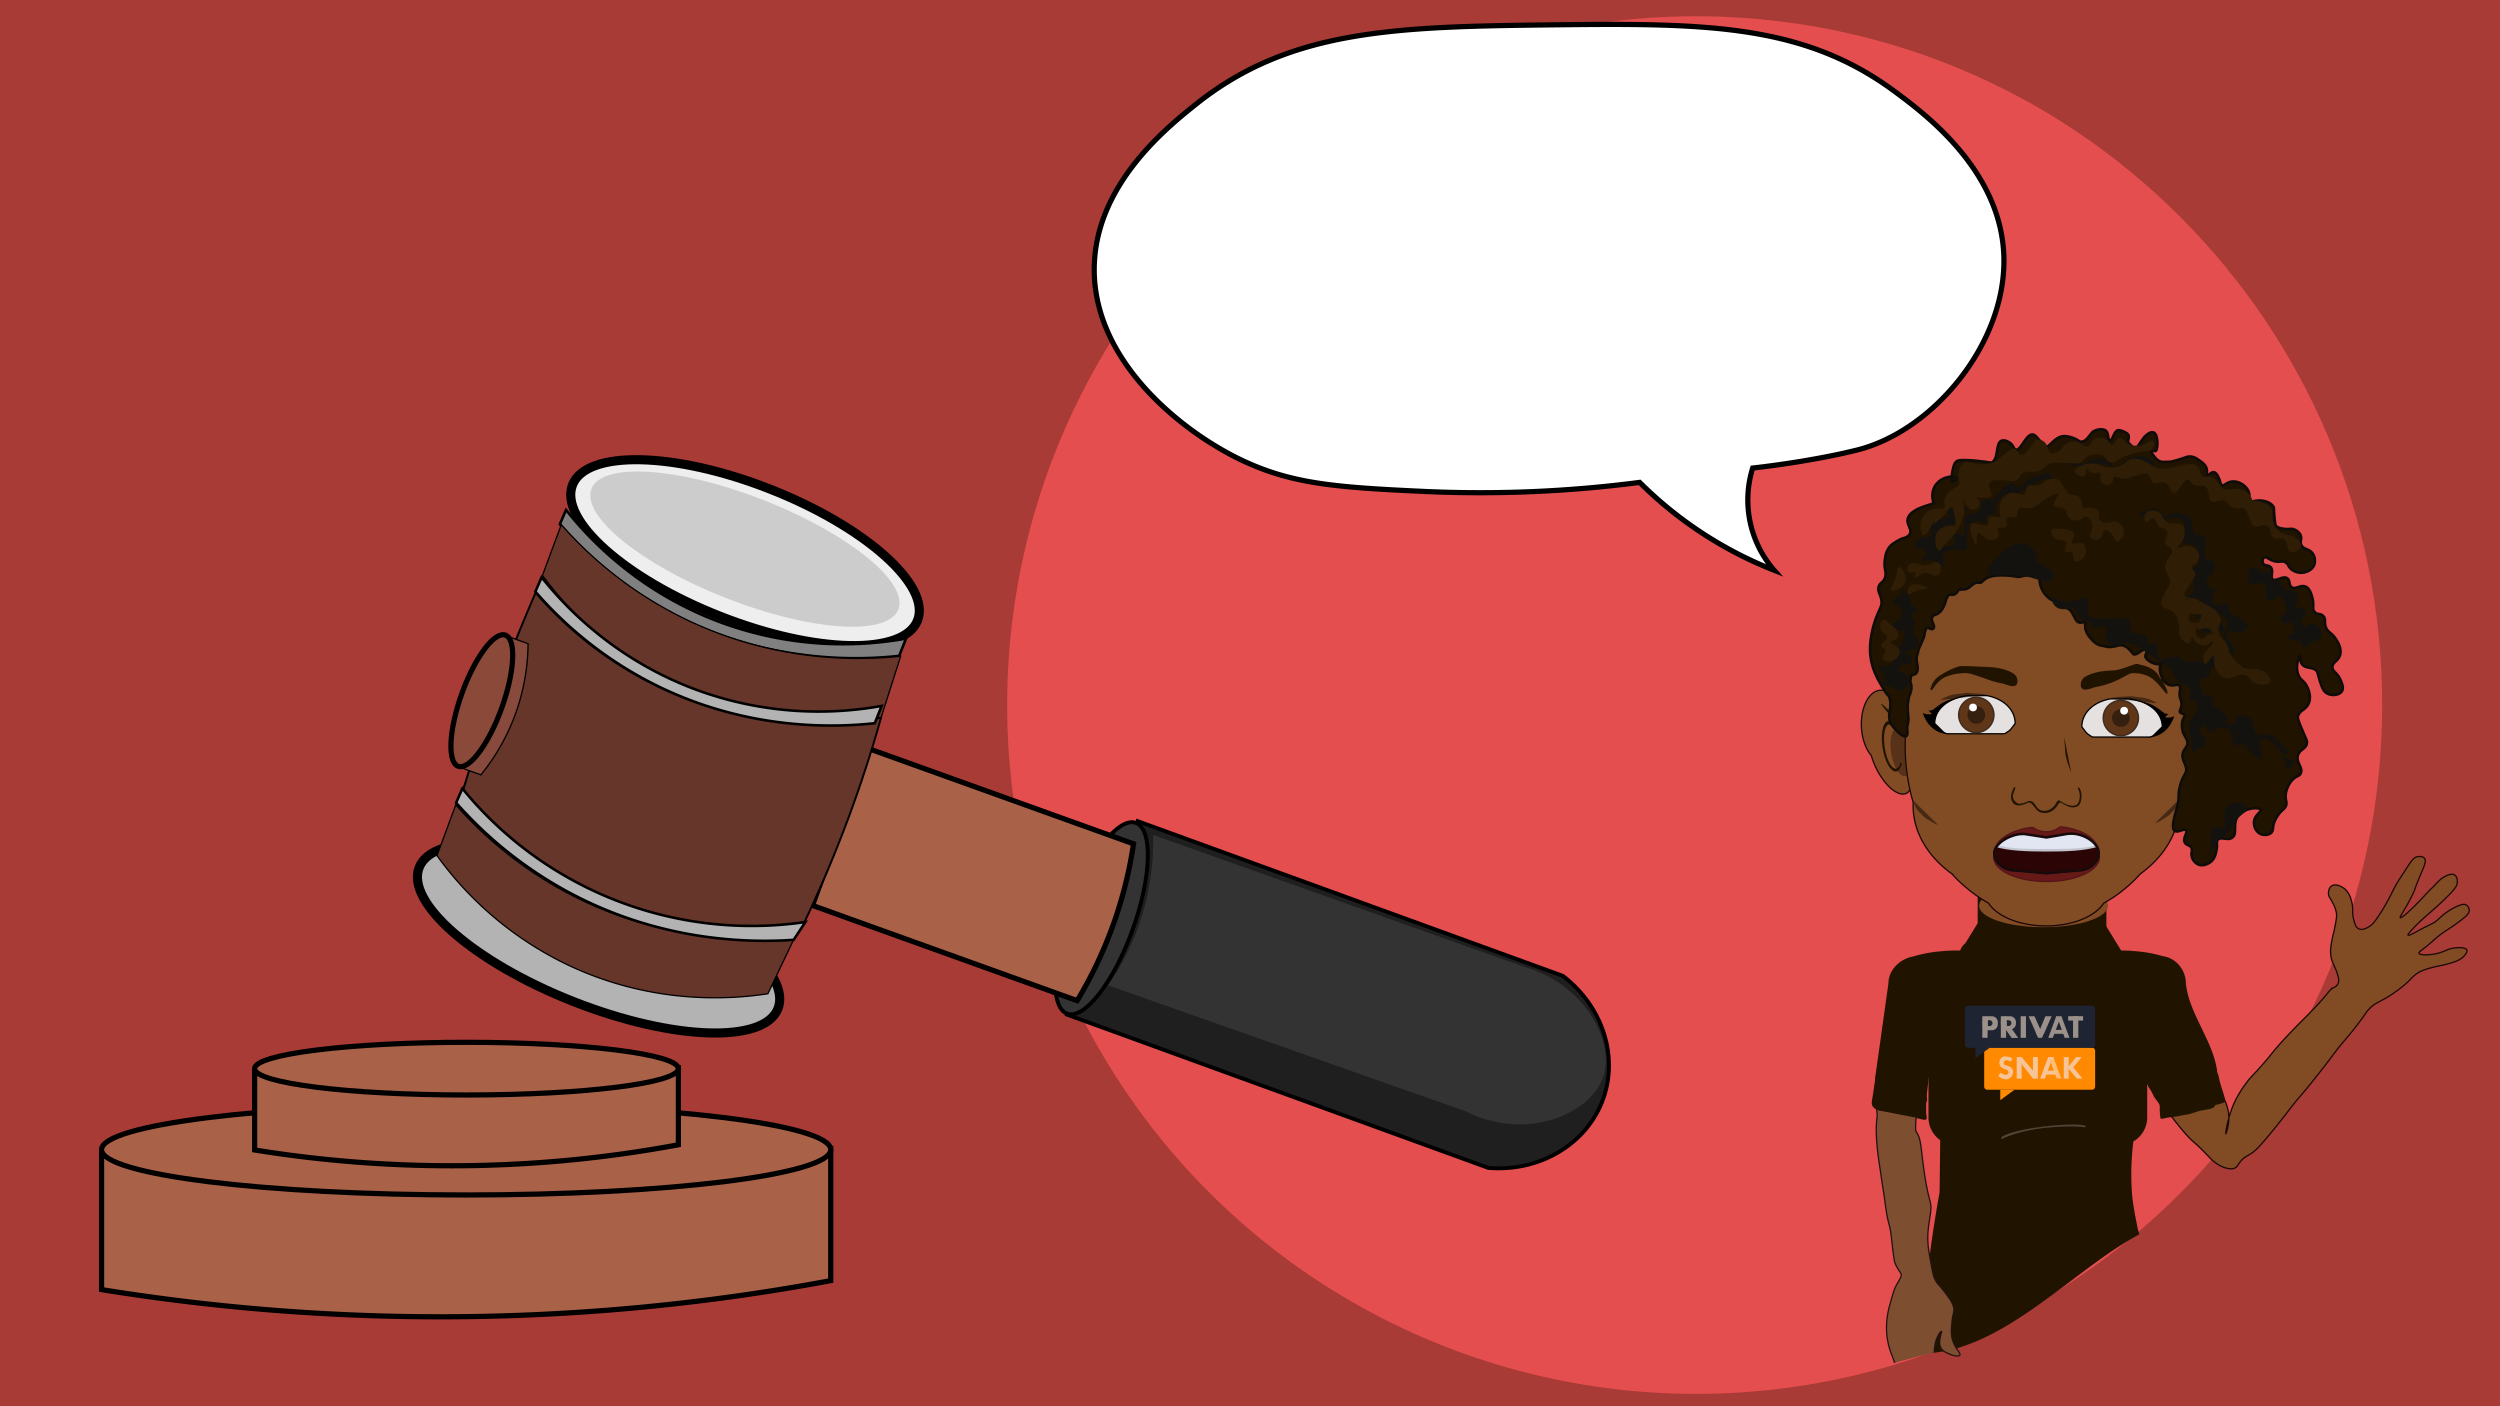 <svg xmlns="http://www.w3.org/2000/svg" viewBox="0 0 1920 1080"><defs><style>.cls-1{fill:#a93b36;}.cls-2{fill:#e54e4e;}.cls-3,.cls-5{fill:#814b24;}.cls-3{stroke:#1b0707;}.cls-18,.cls-21,.cls-25,.cls-27,.cls-28,.cls-29,.cls-3,.cls-30,.cls-31,.cls-32,.cls-33,.cls-35,.cls-36,.cls-37,.cls-38,.cls-40,.cls-41,.cls-7{stroke-miterlimit:10;}.cls-18,.cls-4{fill:#201401;}.cls-6{fill:#583119;}.cls-7{fill:#e5e1e0;}.cls-28,.cls-29,.cls-30,.cls-31,.cls-32,.cls-33,.cls-35,.cls-36,.cls-37,.cls-38,.cls-40,.cls-41,.cls-7{stroke:#000;}.cls-8{fill:#412c1e;}.cls-9{fill:#603619;}.cls-10{fill:#0a0806;opacity:0.49;isolation:isolate;}.cls-11,.cls-41{fill:#fff;}.cls-12{fill:#ff8900;}.cls-13{fill:#f7c497;}.cls-14{fill:#ffbd76;}.cls-15{fill:#1f2433;}.cls-16,.cls-25{fill:none;}.cls-17{fill:#9b918a;}.cls-18{stroke:#0f0c0a;}.cls-18,.cls-25,.cls-35,.cls-37{stroke-width:2px;}.cls-19{fill:#14120f;}.cls-20{fill:#2f1d05;}.cls-21{fill:#671918;stroke:#551418;}.cls-22{fill:#2b0505;}.cls-23{fill:#c2c5ce;}.cls-24{fill:#e2e6f2;}.cls-25{stroke:#180a0b;}.cls-26{fill:#534336;}.cls-27{fill:#7d4e2f;stroke:#231112;}.cls-28{fill:#1f1f1f;}.cls-28,.cls-29{stroke-width:3px;}.cls-29,.cls-39{fill:#333;}.cls-30{fill:#a96147;}.cls-30,.cls-40,.cls-41{stroke-width:4px;}.cls-31,.cls-37{fill:#b3b3b3;}.cls-31,.cls-33{stroke-width:7px;}.cls-32,.cls-36{fill:#67362b;}.cls-33{fill:#eee;}.cls-34{fill:#ccc;}.cls-35{fill:gray;}.cls-36{stroke-width:1.5px;}.cls-38{fill:#884a3c;}.cls-40{fill:#8b493a;}</style></defs><title>slut_dårlig</title><g id="Layer_2" data-name="Layer 2"><rect class="cls-1" x="2" y="-1" width="1920" height="1080"/></g><g id="Layer_4" data-name="Layer 4"><circle class="cls-2" cx="1302.5" cy="541.5" r="529"/></g><g id="Layer_8" data-name="Layer 8"><path class="cls-1" d="M0-2V1080H1920V-2ZM1300.5,1071.48c-292.16,0-529-237.28-529-530s236.84-530,529-530,529,237.29,529,530S1592.66,1071.48,1300.5,1071.48Z"/></g><g id="person"><path class="cls-3" d="M1628,734c1.58-1.18,4.82.32,11.31,3.3,3.75,1.73,7.05,3.24,10.51,6.25,2.29,2,4,4,9.44,13.1,3.18,5.27,4.77,8.15,8.33,14.36,7.16,12.51,7.49,12.67,10.12,17.66,3.61,6.86,3.1,6.74,7.58,15.74,5.18,10.4,7.77,15.59,11.44,21.23,2.49,3.83,8.08,12,11.18,18a35.07,35.07,0,0,1,3.24,9.08s.29,1.4.45,2.73c.89,7.38-2,15.33-2.19,15.26s1.19-11.57,6.13-22.85a81.1,81.1,0,0,1,9.69-16.25c4-5.38,4.75-5.21,13.13-14.85,6.64-7.64,6.23-7.83,12.32-14.69,5-5.61,9.35-10.1,12.28-13.1,5.43-5.59,5.9-5.8,11-11.11s7.46-7.81,9.62-10.3c5.55-6.42,5.83-7.65,8.52-9a6.94,6.94,0,0,0,3.46-3,7.52,7.52,0,0,0,.23-5.1c-1.83-7.45-4.38-10-5.47-15.11-1-4.88-.16-9.31.93-14.84.56-2.8,1-3.7,2-8.95,1.4-6.92,1.35-8.6,1.16-10a24.87,24.87,0,0,0-2.81-8c-2-4-3.28-4.82-3.36-7.34,0-.23-.08-3.94,2.29-5.7,2.83-2.09,7.28,0,9.48,1.58,4.94,3.58,6.08,10.16,6.51,12.64.82,4.75-.27,6.13,1.12,11.46.85,3.26,1.59,6,3.81,7.08,2.91,1.47,6.5-.69,8-1.63,2.29-1.37,3.86-3.1,7.07-7.87,3.77-5.61,6.35-10.3,7.54-12.5,3.65-6.73,3.41-7,6.29-12.08.88-1.54,3-4.83,7.25-11.4,4.54-7,6-9.11,8.72-9.77,1.77-.43,4.53-.38,5.75,1.28,1.47,2-.09,5.34-2.71,11.53-5.84,13.77-3.72,10.47-6.77,16.71-5.73,11.67-9.9,16.55-9.19,17.19,1.12,1,12.38-9.92,19.16-17.46,2.52-2.79,5.29-5.31,7.87-8,2.77-2.91,4.42-4.74,7.38-6.2,1.89-.92,5.28-2.59,7.5-1s1.93,5.29,1.89,5.72c-.19,2.52-1.45,4.58-7.4,10.55-3.4,3.41-6.17,5.94-7.67,7.3-3.29,3-4.11,3.62-10.49,9.26a130.51,130.51,0,0,0-9.32,9.2c-3,3.28-3.07,3.69-3,3.91.55,1,4.7-1.55,10.81-4.79,2.69-1.43,5.91-2.81,9.22-4.71,2.65-1.53,3.93-3.42,7.91-6.58a48.19,48.19,0,0,1,8.23-5.15c5.87-2.92,7.53-2.3,8.16-2a5.11,5.11,0,0,1,2.74,4c.19,2.65-2.31,4.79-5.36,7.18-9.23,7.26-12.61,8.35-19.33,13.83-3.45,2.82-3.53,3.33-7.92,6.83s-6.26,4.52-6,5.39c.46,1.71,8,1.81,14.86,0,5.85-1.58,7.37-3.55,13.28-4.07,1.35-.12,7.79-.69,8.68,1.74.12.33.37,1.35-1.35,3.58-2.86,3.72-7,5.34-13.71,7.12-7.14,1.89-7.7,1.45-14.25,3.39-4.12,1.23-7.25,2.4-10.45,4.9a39.52,39.52,0,0,0-4.11,4,83.29,83.29,0,0,1-10.29,8.53c-12,8.86-15.46,7.52-21.84,14.68-1.7,1.9-.87,1.35-5.46,7.55-5.87,8-10.51,13.3-13.17,16.43-8.22,9.68-7.4,9.81-21.47,27.51-14.21,17.87-12.37,14.38-20.43,25,0,0-10.2,13.46-19.43,24.13-5,5.72-7.22,7.84-10.23,9.73-2.63,1.65-4.24,2.13-6.53,4.46-3,3-3.1,5.09-5.51,6.34-.57.29-2.88,1.38-7.91-.33-6.24-2.11-10.14-6.29-13.1-9.39-11.66-12.2-9.52-8.31-17.16-16.94-5.2-5.88-8.56-10.37-15.06-19.12-8.81-11.83-13.27-17.7-14.67-20.58-2.17-4.46-4.34-13.49-8.67-31.56-2.13-8.88-3.25-14.21-3.66-16.17-2.13-10.29-2.09-11.84-3.73-20.18C1628.62,742.9,1625.32,736.07,1628,734Z"/><path class="cls-4" d="M1709,845.46a.55.55,0,0,1,0,.31c-.58,1.68-7.58,2.64-7.7,3.1-.83,2.25-3.87,2.9-8.65,3.66-6.81,1.12-7.6,2.61-14.89,3.74-4.28.69-3.55.92-9.51,1.62l-1.76.21c-3,.25-6.69,1.87-7.17.75-.36-.62-.74-6.79-.62-7.66.12-2.74.12-2.74-4.27-8.6-3.5-7.67-4.54-7.09-4.66-9.34,0-.12-.36-.75-.71-1.63v26.32a21.43,21.43,0,0,1-10.64,18.71,203.91,203.91,0,0,0-1,40.54c.48,6.34,2.23,15.85,4.35,26.32.83,4,.33.31,1.23,4.49-49,26-101.69,86-159,91,0-.43-3.64-57-3.61-57.45.06-1,.13-2.08.21-3.17,1.88-24.17,9-62.68,9-62.68l.48-40.05a21.36,21.36,0,0,1-9-17.58V827.63h-.95c.59,3.62-1.08,10.11-.84,26.57,0,2.25.12,4,.12,5.25,0,0-7.77-.76-16-2-1.8-.25-.24-.13-8-1.37-6.22-1-9.32-1.5-12.79-3.24-2.39-1.26-3.82-2-4.54-3.62-1.08-2.12,0-3.49,1-8.36.23-1.37,1-11.47,1.07-13.23v-.12l4.08-29,6.08-43.29c0-10.35,9-18.83,18.76-20.58a106.28,106.28,0,0,1,22.11-4.12c2.92-.29,5.81-.45,8.55-.5,2-.05,3.88-.05,5.67,0a12.17,12.17,0,0,1,4-5.62l9.44-15.34,5.26,3.62-3.35,5.37c11.12-4.25,27.13-7,45.06-7,20.67,0,38.84,3.63,49.83,9.11l-4.18-6.61,5.26-3.62L1629.06,730c3.34,0,6.93.12,10.63.49a102.71,102.71,0,0,1,21.52,3.87c9.79,1.38,17.56,10.35,17.56,21.08,2.51,23.7,21.62,44.69,24.13,68.39,1.2,1.74.92,4.13,3.36,11.78C1707,837.73,1708.77,843.22,1709,845.46Z"/><g id="kvinde"><rect class="cls-4" x="1518.86" y="678.51" width="98.83" height="48.16"/><ellipse class="cls-5" cx="1569.42" cy="695.6" rx="49.48" ry="16.49"/><path class="cls-3" d="M1444.29,530.08c8.49-.36,16,10.52,17.33,24.86a2.4,2.4,0,0,1,1-.48c2.51,0,4.55,7.89,4.55,17.69a56.08,56.08,0,0,1-1.2,12.07c4.18,11.95,3.47,22.59-2,25.1-6.45,2.87-17-6.34-23.66-20.56a77.07,77.07,0,0,1-3.23-8.6c-4.18-4.9-7-12.67-7.53-21.75C1428.87,543.11,1435.45,530.44,1444.29,530.08Z"/><ellipse class="cls-6" cx="1453.85" cy="571.91" rx="7.41" ry="18.52" transform="matrix(0.99, -0.17, 0.17, 0.99, -76.7, 258.58)"/><path class="cls-4" d="M1459.59,585.53c-.6,2.75-1.8,4.55-3.35,4.79-3.35.47-7.29-6.58-8.72-16s0-17.45,3.34-17.93c1.8-.23,3.83,1.8,5.62,5.26a.91.91,0,0,1,.48-.24,2.13,2.13,0,0,1,.83.24c-2.15-5.14-5-8.24-7.64-7.89-4.07.6-6,9.8-4.31,20.56s6.46,18.88,10.52,18.17c2-.36,3.47-2.75,4.3-6.46C1460.3,586.13,1460,585.89,1459.59,585.53Z"/><path class="cls-4" d="M1456.24,550.88c-7.41-7.17-11.23-10.64-11.59-10.4s3.23,4.78,10.87,13.5"/><path class="cls-3" d="M1679.72,572.34a162.51,162.51,0,0,0-4.66-38.6c-6.33-66.44-50.67-117.95-104.45-117.95-56.88,0-103.14,57.6-105.17,129.55a167.28,167.28,0,0,0-2.27,27,156.62,156.62,0,0,0,6.22,44.22c0,.72-.12,1.44-.12,2.15,0,20.44,11.35,39.08,29.87,52.47a111.44,111.44,0,0,0,28.09,22.47c6.57,10.16,23.9,17.45,44.22,17.45s37.64-7.29,44.22-17.45a109.16,109.16,0,0,0,28.08-22.47c18.41-13.39,29.88-32,29.88-52.47a13,13,0,0,0-.12-2.15A162.1,162.1,0,0,0,1679.72,572.34Z"/><path d="M1516.83,534.5c-2.87-2-10.16.12-16.25,1.92-4.54,1.31-7.65,2.51-10.88,4.78-2.27,1.43-3.94,3.1-5.49,4.06a7.51,7.51,0,0,1-3.23.48,13.24,13.24,0,0,1,2.39,2.27c.24.72-1.2.6-2.15.6a9.52,9.52,0,0,1-4.54-1.08s1.79,5.86,5.38,9.56a20.79,20.79,0,0,0,8.24,5.62,27.74,27.74,0,0,0,4.78,1.07C1505.72,564.5,1523.17,539.16,1516.83,534.5Z"/><path class="cls-7" d="M1517.79,534.38c-1.55,0-4.54-.23-6-.12-15.06,1.56-25.93,10-25.93,21.52h.12l3.46,3.34,3.47,3.47v-.12a5.33,5.33,0,0,0,3.35,1.07h41.59l1.91-.11,2.87-1.92a9.17,9.17,0,0,0,1.91-1.79l3.11-4.06c0-10.4-8.49-18.65-20.92-21.28C1524.12,534,1520.9,534.38,1517.79,534.38Z"/><circle class="cls-8" cx="1517.79" cy="549.08" r="14.1"/><circle class="cls-9" cx="1517.79" cy="549.08" r="12.91"/><circle class="cls-10" cx="1517.79" cy="549.08" r="6.81"/><circle class="cls-11" cx="1515.28" cy="543.35" r="2.99"/><path d="M1629.65,537c2.87-2,10.16.12,16.25,1.92,4.54,1.31,7.65,2.51,10.88,4.78,2.27,1.43,3.94,3.1,5.5,4.06a7.45,7.45,0,0,0,3.22.48,13.24,13.24,0,0,0-2.39,2.27c-.24.72,1.2.6,2.15.6a9.58,9.58,0,0,0,4.55-1.08s-1.8,5.86-5.38,9.56a20.79,20.79,0,0,1-8.25,5.62,28.77,28.77,0,0,1-4.78,1.07C1640.76,567,1623.32,541.67,1629.65,537Z"/><path class="cls-7" d="M1628.69,536.89c1.56,0,4.55-.24,6-.12,15.06,1.56,25.93,10,25.93,21.52h-.12l-3.46,3.34-3.47,3.47V565a5.3,5.3,0,0,1-3.34,1.07h-41.59l-1.92-.12-2.86-1.91a9,9,0,0,1-1.92-1.79l-3.1-4.06c0-10.4,8.48-18.65,20.91-21.28C1622.48,536.54,1625.71,536.89,1628.69,536.89Z"/><circle class="cls-8" cx="1628.81" cy="551.47" r="14.1"/><circle class="cls-9" cx="1628.81" cy="551.47" r="12.91"/><circle class="cls-10" cx="1628.81" cy="551.47" r="6.81"/><circle class="cls-11" cx="1631.32" cy="545.86" r="2.99"/><path class="cls-4" d="M1548.86,520.28c.84,2,.84,5-.72,6-1.67,1.19-4.42.71-8.84-1-1.79-.6-5.74-.84-12.79-3.46-9.68-3.47-13.86-4.9-17.33-4.9a43.65,43.65,0,0,0-14.22,2.63c-8,3.1-10.63,11.47-12,10.51-.84-.6.48-3.94,1.67-6a17.83,17.83,0,0,1,6.34-6c7.41-4.54,12.79-6.09,13.86-6.33,3-.48,9.32,0,18.17.36,7.17.23,12.78.71,19,3C1545.28,516.46,1547.79,517.77,1548.86,520.28Z"/><path class="cls-4" d="M1598.58,523c-.84,2-.84,4.9.71,6s4.43.71,8.85-1c1.79-.6,5.73-.84,12.79-3.47,9.68-3.46,13.6-7.58,17.07-7.58,5.5.12,7.18.57,11,2,8,3.11,14.11,14.79,15.43,13.83.83-.6-.48-3.94-1.68-6-1.67-2.75-1.36-4.43-3.75-5.86-4.42-9.88-16-10-17-11-3-.48-8,3-17.61,4.9-7.17.24-12.79.72-19,3C1602,519.21,1599.53,520.52,1598.58,523Z"/><path class="cls-4" d="M1585.31,566.17c.12,1.68.24,4,.48,6.58.36,6,.48,6.69.72,7.88a68.69,68.69,0,0,0,2.27,7.65c.83,2.27,1.55,4.31,2,5.62"/><path class="cls-4" d="M1598,607.29a8.56,8.56,0,0,0-1.2-2.39h-1.19a1.62,1.62,0,0,1,.24.71c.12.48,1.67,3.23,1.43,6-.24,2.51-.48,4.78-2.27,6.33-2.27,1.79-6.81.24-7.53,0a24.68,24.68,0,0,1-3.94-1.91c-1.67-1-1.91-1.43-2.63-1.31-1.2.23-1.31,1.67-3.11,4.06a11.23,11.23,0,0,1-3,2.51,7.71,7.71,0,0,1-4.78,1.43,6.18,6.18,0,0,1-4.06-1.19c-1.43-1.08-1.43-1.56-3.58-4.42a5,5,0,0,0-2.87-1.92c-1.32-.36-1.56.12-3.83,1-1.43.48-4.42,1.67-6.45.6a7.24,7.24,0,0,1-3.35-4.78c-.12-1.92,1-3.83,1.44-5.5.24-.72.48-1.32.71-1.91h-1.19a15.25,15.25,0,0,0-1.67,3.7,10.51,10.51,0,0,0-.6,5.14c.12.48.72,3.35,3.11,4.54s4.78.36,6.45-.12c2.51-.71,3.23-1.79,4.78-1.43.84.24,1.55,1,2.75,2.39,2.39,2.87,2.39,3.23,3.94,4.3a7.82,7.82,0,0,0,4.3,1.2,10.24,10.24,0,0,0,5.5-1.2,14.09,14.09,0,0,0,3.35-2.63c2-2.39,2.15-3.82,3.46-4.06.72-.12,1.08.36,2.87,1.31a26.14,26.14,0,0,0,4.3,1.91c.72.24,4.19,1.08,6.58-.71,2-1.56,2.27-4.07,2.63-6.58A14.39,14.39,0,0,0,1598,607.29Z"/><path class="cls-10" d="M1490.3,537.61a23.18,23.18,0,0,1,5-2.63,17.94,17.94,0,0,1,4.06-1.31,41.66,41.66,0,0,1,4.9-.72c4.55-.48,3.83-.6,5.38-.72,1.32-.12,1.32,0,7.17.36a31.63,31.63,0,0,1,5,.36c1.91.24,3.59.6,4.66.84"/><path class="cls-10" d="M1656.54,540.12a23,23,0,0,0-5-2.63,17.94,17.94,0,0,0-4.06-1.31,41.32,41.32,0,0,0-4.9-.72c-4.54-.48-3.83-.6-5.38-.72-1.32-.12-1.32,0-7.17.36a31.63,31.63,0,0,0-5,.36c-1.91.24-3.59.6-4.66.84"/><path class="cls-10" d="M1674,613.62a16.11,16.11,0,0,1-1.44,4.3,13.1,13.1,0,0,1-1.55,2.75,21.88,21.88,0,0,1-2.51,2.63c-2.39,2.39-1.91,2.15-2.75,2.87a42.87,42.87,0,0,1-4.42,2.87c-1.91,1.19-2.27,1.43-3.11,1.91-1.31.6-2.51,1.07-3.22,1.31"/><path class="cls-10" d="M1469.51,614.93a16.25,16.25,0,0,0,1.43,4.31,14.38,14.38,0,0,0,1.55,2.75,22.82,22.82,0,0,0,2.51,2.62c2.39,2.39,1.92,2.16,2.75,2.87a46,46,0,0,0,4.42,2.87c1.92,1.2,2.28,1.44,3.11,1.91,1.32.6,2.51,1.08,3.23,1.32"/><path class="cls-12" d="M1606.6,804.56h-80.27a2.45,2.45,0,0,0-2.47,2.47v27.44a2.45,2.45,0,0,0,2.47,2.46h80.27a2.44,2.44,0,0,0,2.47-2.46V807A2.54,2.54,0,0,0,1606.6,804.56Z"/><polygon class="cls-12" points="1547.09 836.93 1541.57 836.93 1536.2 836.93 1536.2 844.92 1547.09 836.93"/><path class="cls-13" d="M1542.15,818.79l-1.88-.58a2.06,2.06,0,1,1,1.3-3.92l1.89.58a1.34,1.34,0,0,1,.87.58l1.16-2.47-2.18-1.16-2.17-.44a4.48,4.48,0,0,0-5.37,3.2l-.15.58a4.48,4.48,0,0,0,3.19,5.37l2.76.73,1.31-2.76C1542.59,818.93,1542.44,818.93,1542.15,818.79Z"/><path class="cls-13" d="M1539.25,820.82l1.89.73a2.25,2.25,0,0,1,1.3,2.61,2.35,2.35,0,0,1-2.61,1.31l-1.89-.73a5.41,5.41,0,0,1-1.45-1l-1.89,2.62,1.46,1,1.3.87,1.31.44,1,.14c2.33.73,5.52-1.45,6.1-3.77l.15-.58a4.51,4.51,0,0,0-3-5.52l-2.76-.72-1.31,2.61Z"/><rect class="cls-13" x="1548.83" y="811.82" width="3.77" height="16.55"/><rect class="cls-13" x="1561.31" y="811.82" width="3.77" height="16.55"/><rect class="cls-13" x="1584.97" y="811.82" width="3.77" height="16.55"/><polygon class="cls-13" points="1575.97 813.27 1574.96 816.03 1570.46 828.37 1566.83 828.37 1572.93 812.11 1574.81 812.84 1575.97 813.27"/><polygon class="cls-14" points="1583.09 828.37 1579.6 828.37 1574.96 816.03 1573.94 813.13 1574.81 812.84 1576.99 811.97 1583.09 828.37"/><rect class="cls-13" x="1572.93" y="811.82" width="4.21" height="1.89"/><rect class="cls-13" x="1571.47" y="822.27" width="7.98" height="3.05"/><polygon class="cls-13" points="1564.36 825.9 1561.46 828.51 1552.02 816.47 1549.85 813.71 1550.72 813.13 1552.6 811.82 1564.36 825.9"/><polygon class="cls-13" points="1599.35 828.37 1590.49 817.63 1587.88 819.8 1594.99 828.37 1599.35 828.37"/><polygon class="cls-13" points="1594.56 811.82 1587.88 819.95 1590.35 821.98 1598.62 811.97 1598.33 811.82 1594.56 811.82"/><path class="cls-15" d="M1606.6,772.34h-95.08a2.44,2.44,0,0,0-2.46,2.46v27.44a2.44,2.44,0,0,0,2.46,2.47h95.08a2.45,2.45,0,0,0,2.47-2.47V774.8A2.44,2.44,0,0,0,1606.6,772.34Z"/><polygon class="cls-15" points="1528.07 804.71 1522.7 804.56 1517.18 804.56 1517.18 812.55 1528.07 804.71"/><path class="cls-16" d="M1522.7,780.76c0,5.37.15,10.74.15,16.11V797"/><polyline class="cls-16" points="1529.23 780.47 1522.41 780.47 1522.41 797.01 1526.47 797.01 1526.47 791.35 1530.83 791.35"/><polyline class="cls-16" points="1528.65 788.16 1526.33 788.16 1526.33 783.51 1528.8 783.51"/><rect class="cls-17" x="1522.41" y="780.47" width="4.06" height="16.55"/><rect class="cls-17" x="1551.88" y="780.47" width="4.06" height="16.55"/><rect class="cls-17" x="1592.09" y="780.47" width="4.06" height="16.55"/><rect class="cls-17" x="1588.34" y="780.45" width="11.47" height="3.34"/><polygon class="cls-17" points="1558.27 780.47 1558.27 781.19 1564.36 794.84 1568.14 793.1 1562.47 780.47 1558.27 780.47"/><polygon class="cls-17" points="1575.54 780.47 1575.54 780.76 1569.59 794.26 1565.96 792.37 1570.89 780.47 1575.54 780.47"/><polygon class="cls-17" points="1563.49 792.95 1569.88 793.1 1568.28 797.01 1565.23 797.01 1563.49 792.95"/><polygon class="cls-17" points="1582.07 782.06 1581.2 784.67 1576.56 797.01 1573.07 797.01 1579.02 780.9 1580.91 781.48 1582.07 782.06"/><polygon class="cls-17" points="1589.33 797.01 1585.7 797.01 1581.2 784.67 1580.04 781.77 1580.91 781.48 1583.23 780.76 1589.33 797.01"/><rect class="cls-17" x="1579.02" y="780.47" width="4.21" height="1.89"/><rect class="cls-17" x="1577.57" y="790.92" width="7.98" height="3.05"/><path class="cls-17" d="M1529.67,780.47h-2.32a4.58,4.58,0,0,0-4.65,4.64v1.45a4.59,4.59,0,0,0,4.65,4.65h2.32a4.58,4.58,0,0,0,4.64-4.65v-1.45A4.58,4.58,0,0,0,1529.67,780.47Zm.58,5.37a2.23,2.23,0,0,1-2.18,2.17h-1.45v-4.5h1.45a2.27,2.27,0,0,1,2.18,2.33Z"/><rect class="cls-17" x="1536.64" y="780.47" width="4.06" height="16.55"/><path class="cls-17" d="M1543.6,780.47h-2.32a4.58,4.58,0,0,0-4.64,4.64V786a4.59,4.59,0,0,0,4.64,4.65h2.32a4.59,4.59,0,0,0,4.65-4.65v-.87A4.58,4.58,0,0,0,1543.6,780.47Zm1.17,5.37a2.23,2.23,0,0,1-2.18,2.17h-1.45v-4.5h1.45a2.27,2.27,0,0,1,2.18,2.33Z"/><path class="cls-17" d="M1543.46,787.87a1.9,1.9,0,0,1-.87.14h-1.45v-3.19l-3.2,2.32,7,10h4.65l.29-.15Z"/><path class="cls-18" d="M1446.32,528.77c-3.23-5.38-6.69-11.24-8.6-18.53a47.76,47.76,0,0,1-1.32-16.37,74.7,74.7,0,0,1,4.78-20.2c2.63-6.81,4.19-8.12,3.83-12.07-.48-4.9-3.35-7.17-2.15-11.11.83-2.87,2.63-2.51,4.3-5.62,2.63-4.9-.84-7.77.48-15.42.35-2.62,1.19-7.76,5.14-11.11a38,38,0,0,1,8.12-4.78c2.27-.48,5-1.55,6-3.82,1.55-3.71-3-6.94-1.68-11.6,1-3.46,4.67-5.61,6.94-6.93a56.38,56.38,0,0,1,7.76-3c1.68-.59,6.94-2.27,5.14-1.67-1.91-5.5-1.07-11.47,2.63-15.42,5-5.61,13.87-5.85,14.58-4.3.48,1-1.67,3.35-2.63,3-1.19-.36-.71-5.5,0-8.61.72-3.34,1.2-5.49,3-6.93.6-.48,1.79-1.19,9.44-.83,3.35.12,6.46.47,9.44.83,7.29.84,7.29,1.2,8.13.84,5.5-2.39,2.63-15.06,7.77-16.73,2.15-.72,4.78.83,5.62,1.31,3.58,2.15,3.22,5.14,5.13,5.62,3.95.84,7.89-12.19,12.91-11.59,1.67.12,2.87,1.67,4.78,3.82,3,3.59,2.39,5.38,3.83,6,3.7,1.55,8-8.73,15.89-8.61a20.36,20.36,0,0,1,7.29,1.68c3.59,1.43,3.83,2.62,5.62,2.62,3.34-.23,4.9-3.1,8.12-6.93,2-2.39,7.65-3.34,10.16-1.91,3.23,2,1.68,7.89,3.59,7.89,2.27,0,3.23-7.53,6.33-7.89,1.8-.24,6,1.55,7.29,2.87,2.39,2.27-.83,5.62,1,7.17,1.43,1.19,4.54,5.74,7.29,1.67,4.66-6.93,3.11-4.54,4.06-5.85s9.08-9.92,10.4,1.67c.36,2.75,0,7.65-1,8.25-1.55,1.07-6.09-1.8-1.91,3.58,1.79,2.27,3.11,3.94,5.62,4.78,0,0,1.55.48,8.12,0,3.83-.95,6.94-1.91,9-2.63,2.75-.95,3.82-1.43,5.62-1.31,2.86.12,4.89,1.55,6.93,3,2.39,1.67,4.9,3.46,5.61,6.45.6,2.39-.35,4.3.48,4.78,1.08.6,2.87-2.51,5.14-2.15,1.79.36,2.87,2.75,3.82,4.78,1.44,3.11,1,4.54,2.16,5.14,1.67.83,3.22-1.8,6.93-2.63,4.18-.84,8.6,1.19,11.11,3.82a9.68,9.68,0,0,1,3,5.14c.6,3-1,4.42,0,5.62,1.31,1.67,4.9-.84,10.28,0,1,.12,6.81,1.19,8.6,5.14.24.48,0,.12.48,6.93,0,0,.12,1.67.72,6,0,.24,0,.36.12.48.71,2.15,4.42,2.75,6.45,3,4.54.6,5.14-.48,7.77.48a9.11,9.11,0,0,1,4.78,3.82c1.79,3.23-.48,5.14.84,8.13,1.67,3.82,6.21,2.51,9,6.93a9.85,9.85,0,0,1,.84,8.61c-1.92,4.42-6.94,5.37-7.77,5.61a12,12,0,0,1-9.92-2.63c-2.51-2.15-1.91-3.82-4.3-5.14-2.63-1.55-4,.12-8.13-.83-4.78-1.08-6.45-3.95-8.13-3-1.31.72-1.79,3.23-.83,4.78,1.19,1.91,3.7.84,5.61,2.63,2.75,2.63-.48,7.65,1.68,9.44,2.39,2,7.76-3.11,11.11-.84,2.51,1.68,1,5.14,3.47,6.94,3,2,6.69-2.27,10.75-.48,3.23,1.43,4.42,6,5.14,8.6,1.55,5.86-.48,8.25,1.67,10.76s4.78.84,6.94,3.46c1.91,2.28.35,4.31,1.67,8.13,1.43,4.18,3.94,3.83,7.29,8.61,1.31,1.91,5,7.17,3.82,12.43s-6.09,5.85-6,9.91c.12,3.59,3.94,4.07,6.45,10.28,1,2.39,2.39,5.74.84,8.13-1.91,3.23-8.37,3.82-12.07,1.31-2.51-1.79-3.59-5-5.62-11.59-1.19-3.94-.84-4.18-1.67-5.14-3-3.7-8.25-1.55-11.12-5.14-2.27-2.75-1.19-6.45-1.67-6.45-.84,0-4.3,8.6-.84,15.42,1.68,3.46,3.35,3,5.62,6.93.6,1,4.18,7.29,2.15,13.26s-7.89,6-8.6,11.12c-.24,1.43,1,4.42,3.46,10.28,3.11,7.41,3.71,8,3.47,9.92-.72,4.66-5.62,4.66-6.93,9.44-1.56,5.61,4.3,9.32,2.15,13.74-1.2,2.51-3.11,1.55-6.46,5.14a20.72,20.72,0,0,0-4.78,9.44c-1.19,6.1,1.56,7.53-.47,11.11-1.44,2.51-3.11,2.51-6,6.94a25.46,25.46,0,0,0-2.15,3.82c-2.15,4.9-.72,7-2.63,9s-5.26,2.16-7.77,1.32c-4.06-1.44-5.85-6.1-5.62-9.44.36-5.5,6-7.77,5.14-9.44-1.07-2.16-12.9-1.68-17.56,5.13-4.19,6.1,0,13.39-4.31,16.38-3.58,2.51-8.72-1.2-11.11,1.67-1.32,1.55-.12,2.75-.84,7.29-.48,2.63-1.07,6.34-3.82,9-2.15,2-6.46,4.19-10.28,2.63a9.17,9.17,0,0,1-5.14-6.93c-.36-2.63.84-3.58,0-5.61-1.19-2.63-3.94-2-5.14-4.31-1.91-3.34,2.39-7.77.84-9.44s-6.22,2.15-8.61.48c-2.86-2-.59-10,1.68-18,2.15-7.65.48-9,2.15-15.77,2-8.25,5.38-10.88,5.14-13-.6-5-2.75-6.45-3-10.75-.24-5.14,4.54-6.7,3.82-11.12,0-.24-.47-1.07-1-2.27a32.22,32.22,0,0,0-1.56-2.87c-1.43-2.27-3-9.08,0-13.74,1.92-2.87-3.94-2.27-3.34-4.42.72-3.11,2.39-4.43.36-9.8-1.68-4.54,1.19-8.13-.84-9.92-1.79-1.56-4.06.83-7.77-.48-3.94-1.43-5.5-5.74-6-6.93-.36-1-2.27-5.86,0-9.44,1.67-2.63-3.83,3.7,1.31-1.2.48-.36-1.43,2.39-5.62,1.44-.71-.12-5.25-1.44-7.29-4.31s1.56-3.46-.23-6-6.1,3.58-9.21,3c-1.31-.24-5.14-8.73-12.43-6.7s-8.48.6-12.43,0c-4.3-.71-7.29-4.3-9-6.45a14.92,14.92,0,0,1-3.46-6.93,25.68,25.68,0,0,1,0-4.3c0-1.56-4.55,1.79-6.82-1.56s-3.58-8.36-7.29-9.56c-7.41-2.39-6.81-3.94-11.23-6.09-4.9-2.39-8.49-7.77-9.44-12.91-1.2-6.57.48-5-2.75-5.62-4.66-.83-6.45-1.07-12.67.48-2.51.6-4.3-1.2-15.42-1-12.9.24-12.66,5.86-15.41,5.62-6.46-.72-6.46,4.9-12.55,5.14-5.74.24-2.75.6-5.86,3.11-3.34,2.75-4.78-1.56-7.05,3.82-1.07,2.75-2.39,10.4-8.72,12.55s.83,8.13-1.44,10.52-5.61-4.9-6.81,4.54c-.12,1.43-1.79,5.38-3.34,8.72-1.8,3.83-1.2,3.83-2.16,6.58-1.91,5.37,1.8,9.8-.59,14-1.32,2.39-4.31,1.31-4.54,3.22-.24,2.51-1.32,1.32.11,5.14,1.56,4.19-1.19,9.56-1.19,9.56a30,30,0,0,0-1.2,9.69c.24,6,1.08,8.84-.11,12.42-.84,2.63,1.07,9-1.68,9-3.94.12-11-9.2-11.23-9.92-3.35-7.41,1.79-12.31-1.32-20.68C1449.79,533.43,1449.67,534.38,1446.32,528.77Z"/><path class="cls-19" d="M1476.44,430.53c.6,1.08,3.34-.6,6.93-.24,5.74.6,9,6,10,5.14s-3.11-6-.84-9.68c.36-.48.72-.84,1-1.2,1.79-1.67,4.06-2.15,7.41-2.27,6.45-.24,7.53,1.32,8.84.24,1.91-1.55-.12-4.78,1.08-13.26.36-2.63.83-4.66,2.39-6.46a7.25,7.25,0,0,1,4.3-2.86c3.47-.6,5.62,2.62,7.17,1.67,1.31-.84-.24-3.71,1.43-5.5s4.07.12,6-1.43c2.39-1.92-.24-5.74,2.63-10.28a12.22,12.22,0,0,1,2.75-3,13.4,13.4,0,0,1,5-2.39c4.78-1.31,5.85.72,8.84-.84.6-.35,1-.59,4.42-2.62.24-.12.6-.36,1.32-.72,3.22-1.91,3.58-2,4.9-2.87a23.29,23.29,0,0,0,2.63-1.67,22.59,22.59,0,0,1,3.94-2.15c3.59-1.08,6.21,1.79,7.17.83s-.6-4.9-3.11-5.73c-1.55-.48-2.51.59-6,2-5.26,2.15-5.74.83-8.61,2.63-4.42,2.63-4.54,6.57-7.17,6.57s-3.22-3.35-6.33-3.47c-.48,0-1.79,0-4.54,2.27-6.1,4.9-6,9.21-9.68,10-2,.48-3-.71-5.5.24a6.45,6.45,0,0,0-3.47,2.87c-1.07,2.15.36,3.83-.83,5.5-.48.6-1.2.83-2.63,1.43-4.07,1.56-5.26.72-6.93,2a7.06,7.06,0,0,0-2.27,4.55,16.49,16.49,0,0,0,0,3.46c.12,2.75.23,6.93-1.44,7.77s-3.82-2.15-5.5-1.2c-.83.48-1,1.68-1.19,2.87-.36,2.27.6,3,0,4.3a4.55,4.55,0,0,1-2.87,2.28,5.5,5.5,0,0,1-3.47,0,6.7,6.7,0,0,1-3.7-3.11c-1.55-2.75-.48-5.62,0-7.17s1.08-3.11,2.27-3.71c2.15-1.19,4.06,1.08,6.33,0,1.8-.95,2.28-3.34,2.63-4.54.72-3.34-.83-4.66.24-6.33.72-1.08,2-1.44,4.9-2.27,3.11-1,4.19-.72,4.31-1.2.11-.95-5.62-3.7-10.88-2-1.2.36-3.59,1.2-4.3,3.11s.83,3.46,0,4.9c-.72,1.19-2.75,1.31-6.93,1.67-3.23.24-3.59,0-4.31.6-2.51,1.79-2,7.17-2,7.77.12,2,.72,3,0,4.06-.6.84-1.55,1.07-3.11,1.43-2.5.6-3,0-4.54.6a6.91,6.91,0,0,0-4.06,3.47c-.6,1.55-.84,3.94.24,4.9,1.31.95,3-.72,5.14.24a4.16,4.16,0,0,1,2,2.27C1479.19,426.71,1475.6,429.33,1476.44,430.53Z"/><path class="cls-19" d="M1526.27,440.33c-1.55-3.7,5-9.8,12.43-16.73a21.25,21.25,0,0,1,9-5.62c1.91-.48,5.37-1.55,9,0,4.66,1.91,6.57,6.57,6.93,7.29,1.44,3.59.48,5.62,2.63,7.77,1,1,1.31.6,4.3,2.15,3.35,1.79,5.74,3,6.46,5.14a5.38,5.38,0,0,1-.84,5.14c-2.75,3.11-9.8-.24-17.57-2.15C1539.42,438.54,1528.19,444.75,1526.27,440.33Z"/><path class="cls-19" d="M1623,358h0c-.48-.6-1-1.32-1.44-1.91a23.29,23.29,0,0,0-6.45-3.47c-2.87-.84-5.38-.12-7.77.48a21.42,21.42,0,0,0-7.29,3.46c-4.18-1.43-5.14-1.31-5.14-1.31-1.07.12-2.63.72-4.3,3h2.27a7.62,7.62,0,0,1,3.35-.72,9.74,9.74,0,0,1,3.34.6h4.19a4.73,4.73,0,0,1,1.79-.36,9.9,9.9,0,0,1,1.79-.48c.12,0,.36-.12.48-.12a8.33,8.33,0,0,1,4.42-1.19,7.17,7.17,0,0,1,2.75.47,7.75,7.75,0,0,1,5,1.8Z"/><path class="cls-19" d="M1647,355.72h.12a7.26,7.26,0,0,1,3.23.71,6.34,6.34,0,0,1,2.27,1.32h3.22a47.26,47.26,0,0,0-4.78-5.14,15.21,15.21,0,0,0-8.6-2.15,16.12,16.12,0,0,0-10.28,3.46,15,15,0,0,0-3.23,4.07h2.39a6.45,6.45,0,0,1,1.92-1.2A8.23,8.23,0,0,1,1638,355a7.8,7.8,0,0,1,3.82-.84A8.22,8.22,0,0,1,1647,355.72Z"/><path class="cls-19" d="M1646.5,397.66c1.32,0,1.55-1.67,3.71-2.86a6.45,6.45,0,0,1,4.9-.84c2.39.84,1.91,3.59,4.3,4.9,1.79,1,2.87-.12,8-.6,4.06-.36,6.81-.6,8.6,1.2,1.19,1.07,1.43,2.51,1.67,4.54a19.25,19.25,0,0,1-.59,8.25c-.72,3.1-1.44,4.06-.84,4.89.84,1.08,2.63,0,6,.84a9,9,0,0,1,4.31,2.27c.47.48,1,1.2,1.67,7.17.6,4.19.48,4.9,0,5.74-.84,1.31-1.91,1-3.11,2.63a6.36,6.36,0,0,0-1.43,4.06c0,1.67.72,2.27,1.19,3.71,1.08,4.18-2.75,8.36-2.27,8.6s1.8-2.27,2.27-2,.24,4.42-2.27,6.33c-2.27,1.68-4.9.84-5.14,1.68s1.8,2.39,4.07,2.87c3.46.71,5.38-1.8,7.41-.6,1.31.71,1.67,2.27,2,3.46.12.24,1,4.07-1.2,6.58-1.67,2-3.94,1.91-4.06,2.86s2.75,1.08,4.54,3.47a8.15,8.15,0,0,1,1.2,6c-.48,2.15-1.8,2.74-1.44,3.46.48,1,3.59-.24,8-.83,3-.48,4.78-.84,7-.48,1.91.24,3.35.36,3.83,1.43.95,1.91-3.23,4.54-2.28,7.17.72,2.15,3.71,1.91,4.07,3.71.36,2-2.63,5-5.74,5.73-.12,0-1.55.12-4.3.24-3.23.24-4,.24-4.54.84-1.08,1.19,0,2.51-.84,3.7-1.07,1.32-3.35.48-8,.24-6.33-.24-7.29,1.08-9.68-.24s-2.75-3.1-5.14-3.7c-1.07-.24-1.07.24-4.9.84-2.39.35-2.15.11-4.9.59-1.07.12-2.27.84-3.46.36a.37.37,0,0,1-.24-.12c-1.31-.72-1.43-2.63-1.67-4.54-.48-3.82.47-5.26-.6-6.33a4.14,4.14,0,0,0-3.71-.6c-1.31.36-1.67,1.31-2.27,1.19s-.59-1.55-1.43-4.3a7.46,7.46,0,0,0-1.2-2.87c-.47-.47-1.31-1.19-6-1.67-3.71-.36-4.42-.12-5.14-.84s-.48-1.19-.84-5.14c-.36-3.7-.59-4.18-.83-4.54-1.2-1.55-3.47-1.67-5.5-1.67s-3,.24-5.5.6c-1,.12-1.19.12-8,0a37.25,37.25,0,0,1-8.25-.6c-3-.6-3.59-1.19-4.06-1.67-.72-1.08-.36-2-.24-5.74.12-5.26-.48-6.09-.84-6.57a5.3,5.3,0,0,0-3.7-1.2c-2,.12-2.4,1.08-4.9,2a17.44,17.44,0,0,1-6.94.6,28.28,28.28,0,0,1-4.9-.83c-3.94-1.2-5.49-3.23-6.33-2.63s0,3,.24,3.7a8.25,8.25,0,0,0,3.46,4.54c2.16,1.32,4.31,1.2,6.58,1.2,3.82-.12,4.9-1.32,6.57-.6s1.2,2.15,3.11,5.14a11.19,11.19,0,0,0,2.87,3.46c2.63,1.68,4.78.12,6.33,1.68,1.31,1.43.12,3.22,1.43,4.3.72.6,1.44.36,5.5,0,4.3-.48,4.78-.36,5.14,0,1.08,1.19-.6,3.35-.24,6.93.12,1.32.36,3.95,2.27,5.5,1.32,1.07,2.75,1.07,4.54,1.19,4.19.12,5.62-1.31,8.85-1.43,2.51-.12,4.3.6,7.17,1.67,4.78,1.92,6.93,3.83,13.74,8.61,10.16,7.05,11.47,7.05,14,10.63,2.75,3.71,2,4.78,4.9,7.41,4.55,4.31,8.61,3.59,10,7.17s-1.67,6.82-.24,8,4.67-.72,6.34-2.27a7.92,7.92,0,0,0,2-2.87,4.89,4.89,0,0,0,.48-2c.24-3.23-2.39-4.3-2-6.57.36-2,3-3.23,3.46-3.47,1.91-.83,2.51-.12,3.71-.83,2.15-1.44.59-4.55,2.63-6.58,1.31-1.43,2.51-.48,7.76-2,2.87-.84,4.19-1.19,5.5-2.27,2.15-1.91,2.63-4.54,3.11-7.17.36-2.15.72-3.71,0-5.5-.84-2-2.51-2.51-4.06-3.7-5.62-4.66-1.92-14.22-6.34-16.38-2.15-.95-3.82.72-5.14-.59s-.24-3.23,0-8.85c.12-4.9-.59-4.9,0-7.77.72-3.46,2.27-5,1.44-6.33s-2.87-.24-4.54-1.67a5.81,5.81,0,0,1-1.2-5.74c.84-2.27,2.51-2,4.3-4.9a7.38,7.38,0,0,0,1.44-5.74,5.87,5.87,0,0,0-2.63-3.7c-1.68-1.08-2.51-.24-3.71-1.2-2.27-1.67-1.79-5.85-1.67-6.93.24-2.63,1.08-2.86,1.19-5.14,0-.83,0-4.18-2-5.73s-4.18.36-6.33-1.2c-1.32-.95-1.67-2.75-2.27-6.33s-.12-4.54-1.2-6-2.63-2.15-4.9-2.86a15.18,15.18,0,0,0-8.6-.84c-3.35.72-4.18,2.39-6.34,1.67-1.19-.36-1.19-.95-3.1-2.63s-4-3.22-6.34-3.1c-2,0-2,1.31-5.73,2.62-2.51.84-3.71.6-4.07,1.44C1643.15,395.39,1645,397.66,1646.5,397.66Z"/><path class="cls-19" d="M1686.66,457.66c0,.48,5-.12,6.69,2.63s-2,6.69-.48,9,5.62-.36,11,1.91c.83.36,5.73,2.51,6.69,6.46,1.19,5-4.66,8.72-3,13.14.84,2,2.51,3.47,3.23,3.23,1.31-.6-1.8-7.53.48-9.2,1.55-1.2,3.7,1.43,7.88,1.07,3.35-.24,7.17-2.39,7.29-4.78.12-1.67-1.67-3.1-3.82-4.78-5.14-3.82-7.53-2.75-9.68-5.61-2.51-3.35-.72-7.18-2.75-8.13s-4.18,2.75-7.53,2.15-3.11-4.42-7.29-6.69C1691.2,456,1686.66,457.3,1686.66,457.66Z"/><path class="cls-19" d="M1693.23,549.56c-.72-.95,1.08-4.42,4.18-5.73a7.57,7.57,0,0,1,6.34.47,8.77,8.77,0,0,1,4.18,4.78c.84,2.39-.12,3.59,1,5a5.15,5.15,0,0,0,3.7,1.68c.84.12,2.63.24,3.59-.72,1.31-1.32,0-3.11,1.19-4.54s4.18-1.2,5.86-1,4.3.6,5.85,2.63c1.2,1.55.48,2.39,1.56,6,.95,3,1.43,4.9,3,5.85,2.27,1.44,4.07-.71,8.49.12a14.15,14.15,0,0,1,6.57,3.35c2.27,2.15,1.79,3.23,4.3,5.5s4.31,2.39,4.43,3.7c.12,1.79-2.87,2.51-2.75,4.06.24,2,6.33,1.68,7,4.19.48,1.91-2.51,5.26-4.54,4.9-2.27-.48-1.44-5.38-5.62-12.31a31.3,31.3,0,0,0-5.5-6.46,15.57,15.57,0,0,0-7.17-3.7,3.84,3.84,0,0,0-2.63.12c-1.19.84-.71,3-.12,7.29,1,7.41.6,8,.24,8.13-1.55,1-6.33-3.95-6.93-4.43-3.7-3.7-3.58-5.73-6-6.45-2.87-.84-4.43,1.55-6.58.24-1.67-1-2.27-3.23-2.75-4.78-.47-1.91-.12-2.15-.71-3.83a6.79,6.79,0,0,0-2.75-4.06c-1.56-.84-2.27.12-5-.48-1.32-.24-3.59-.71-4.42-2.27-.6-1.19.24-1.79-.12-4.06-.12-.48-.6-3.59-2.15-4.06-1-.24-1.44.71-3.59.95C1694.42,549.92,1693.59,550,1693.23,549.56Z"/><path class="cls-19" d="M1688.45,537.37c2.27-2.51,1.07-1.31,1-2s6.69-3.35,9-1c.6.6.83,2,1.19,5,.48,3.59.12,4.19.84,5.5a7.09,7.09,0,0,0,3.82,2.87c2.39.72,3.35-.36,4.78.6s2.16,3.46,1.32,4.54c-1.43,1.79-6.69-1.2-8,.6-.6.83.48,1.79.12,4.18-.12.6-.48,3.35-2.39,4.18-1.55.72-3.46-.12-4.54-1-1.79-1.44-1.67-3.35-3-3.59-1.07-.12-2,1.08-2.15,1.2-1.19,1.43-.72,3.7,0,5,1.08,2,2.39,1.8,3.35,3.59a6.19,6.19,0,0,1-.72,6.21c-1.55,1.68-3.35.72-6.33,2.87-1.56,1.2-1.8,2-2.39,1.92-1.08-.24-1-3.47-1.44-8.13-.36-3.47-.6-3.35-1.19-8.13-.72-5.5-.6-6.57-.12-7.77.71-1.91,1.55-2.27,3.1-4.78,2.87-4.54,3.23-5.49,3-6.45-.36-2-2.15-2.39-2-3.47C1685.82,536.54,1683.19,543.23,1688.45,537.37Z"/><circle class="cls-19" cx="1687.97" cy="535.58" r="3.82"/><path class="cls-19" d="M1726,437.88c-.45,1.21,1.61,2,1.72,4.15.11,2.37-1.88,3.14-1.47,4.81.41,1.5,2.32,2.43,3.93,2.44s1.88-1.36,3.64-1.7c2.18-.44,4.88,1.21,6,3.35.65,1.24.63,2.51.57,4.88-.09,3.31-.9,4.19-.18,5,1.07,1.14,4.08.49,5.9-.44,2.23-1,2.43-2.15,3.7-2.13,2,.08,3.6,2.63,4.34,3.94s2.49,4.37,1.52,7.21c-1,3.26-4.32,3.5-4.28,5.95a3.89,3.89,0,0,0,2.44,3.36c2.15.83,3.74-1.45,5.63-.69s2.89,3.75,2.33,6.15c-.93,3.68-5.87,4.67-5.47,6,.2.67,1.46.52,5,1.29s5.12,1.11,6,2.25c1.62,2,.39,4.55,1.34,4.93s2.22-3.15,6.1-5.11c2.89-1.41,4.12-.45,5.83-2a7.18,7.18,0,0,0,1.55-8.45,7.44,7.44,0,0,0-8.22-3.76c-1.92.52-2.61,2.16-4,1.88a3.77,3.77,0,0,1-2.43-3c-.48-3,3.27-4.3,3.19-7.6a4.63,4.63,0,0,0-2.65-4.19c-2.22-.57-4.53,2.5-5.24,1.86-.35-.32.27-1.54,1.16-4.12,1.13-3,1.56-4.55,1.42-5.65-.37-2.43-2.82-4.35-4.89-5.1-2.67-1-3.62.43-5.53-.66-2.35-1.33-1.37-4-3.83-5.75s-4.4-.13-5.92-1.83.3-4.41-1.2-5.78-3.36.67-6.7-.28c-2.32-.65-2.29-1.92-4.69-2.48C1729.66,435.93,1726.39,436.51,1726,437.88Z"/><path class="cls-19" d="M1724.66,618.76c-3.23-3.23-9.32-3.35-12.91-.48a10.19,10.19,0,0,0-2.39,3.23c-3,6.09.84,11.11-1.55,13.5s-6.69-1.31-9.2,1.08c-1.8,1.67-.24,4.3-.6,11.83-.24,5.5-1.31,9.08-.84,9.2.72.24,1.44-8.36,7.89-13.26,2.87-2.16,4.54-1.92,7-4.78,2.75-3,1.79-4.19,4.3-7.89,4.19-6.1,9.92-7.41,9.45-10.52C1725.86,620,1725.38,619.48,1724.66,618.76Z"/><path class="cls-20" d="M1480.26,451.92c0,.24-.71,0-2.75.36a34,34,0,0,0-5,1.32c-5,1.79-6.09,3.1-6.93,2.62-1.07-.83-.59-4.66,1.68-6.45C1471.54,446.42,1480.38,451.09,1480.26,451.92Z"/><path class="cls-20" d="M1451.94,453.12c1,1.31,5,.24,7.77-1.68.71-.59,3.46-2.51,3.82-5.61a13.92,13.92,0,0,0-.84-5.62h0s-2.62-5-4.3-4.78-.83,4.54-3.46,10.76C1453.13,450.61,1451.22,452.16,1451.94,453.12Z"/><path class="cls-20" d="M1470.82,443.32c-.72-.72,1-3,0-3.83s-3.23,1-4.78,0c-1.31-.83-1.55-3.58-.48-5.14,1.68-2.39,6.58-2,9.68-.71a3.94,3.94,0,0,0,.72.36c4.78,1.91,8.6-3.59,12.07-2.16,1.79.72,2.51,3,2.63,4.31a5.86,5.86,0,0,1-3.82,6c-2.51.72-3.47-2-6.94-2.15C1475.24,439.61,1471.9,444.27,1470.82,443.32Z"/><path class="cls-20" d="M1517.67,418c1-.24-.48-7.77,1.67-8.6,1.91-.72,3.71,4.42,8.61,5.14,2.63.35,6-.6,6.93-2.63s-1.44-3.95-.48-5.62c1.2-1.91,4.9-.12,6.45-2.15,1.44-1.79-.95-4.3.48-6,1.56-1.91,5.38.36,7.29-1.67,1.56-1.67-.12-3.82,1.32-5.62,1.79-2.15,5.26.24,10.27-.83,4.19-.84,4.31-3,13.27-8.13,5.38-3.11,6.45-3,6.93-2.63,1.2,1.31-4.3,6.81-2.63,9.44,1.2,1.79,4.19,0,7.29,2.15s1.8,5.62,5.14,7.77a8.23,8.23,0,0,0,6.46.84c2.86-.72,3.34-2.75,5.13-2.63,2.16.12,4.07,2.75,4.78,5.14,1.56,5.14-2.74,8.84-.83,11.11,1.31,1.67,4.78,1.79,6.93.48,2.75-1.91,1.79-5.86,3.82-6.45s5,2.74,5.62,3.46c2.39,2.87,2.15,4.9,3.47,5.14,2,.48,6-3.82,5.61-8.13a8.29,8.29,0,0,0-5.61-6.93c-3.71-1.07-6,2-9.92.48a6.26,6.26,0,0,1-3.47-3c-1-2,.48-3.34-.48-5.14-1.07-2.27-4.54-2.86-5.61-3,0,0-1.2-.24-6.46.47,0,0-.24-7.05-3.82-9.44-2.39-1.55-4.18.12-6.93-1.67-.6-.36-.84-.72-3.47-4.78-3.23-4.9-3.23-5.14-3.82-5.62-3.35-2.39-8.37-.6-9-.48-3.7,1.32-3.46,3.35-6.93,4.31-3.94,1.07-6-1.2-8.12.47s-.84,4.55-3,6c-2.51,1.79-5.5-1.79-10.76-.48a10.81,10.81,0,0,0-5.14,3c-2.87,3.11-3,7.53-3,9-.12,3.59,1,5,0,6-1.68,1.67-5.86-1.32-7.77.48-1.68,1.55.36,4.66-1.32,6,0,0-.71.6-6.45-.48,0,0-4.42-1.91-6-.83C1511.1,404,1516.24,418.22,1517.67,418Z"/><path class="cls-20" d="M1646.5,346.63c2.87-.24,5-.12,6.45-1.67,1.8-1.91,1.8-5.62.48-6.45s-3,1.67-7.29,3a17.23,17.23,0,0,1-8.6.47c-5.86-1.43-7.29-6.33-10.28-5.61-2.75.71-2.87,5-5.14,5.14s-2.63-3.95-6.45-5.14c-3.23-1.08-6.46.59-6.93.83-3.59,1.91-3.11,4.9-5.62,5.62-3.23.84-5-3.82-10.28-3.82a11.91,11.91,0,0,0-5.62,1.67c-3.22,2-3.1,4.18-6.45,6-1.43.84-3.7,2-5.62,1.32-3-1.2-1.67-6.22-5.61-9-.36-.24-2.75-1.92-5.14-1.32-2,.6-2.27,2.39-5.14,6-2.39,3.1-4.66,5.85-6.93,5.61-2.51-.36-2.75-4.3-5.62-4.78-1-.12-1.91.24-5.62,3-4.54,3.47-5.26,4.66-7.29,6-3.7,2.51-7.53,2.74-9.92,3-8.48.72-12.07-3.46-15.89-.83-2.27,1.55-3,4.42-3.47,6-1.31,5.38,1.56,8-.47,11.12-1.2,1.91-2.28.95-5.62,3.82-1.79,1.56-4.42,3.83-5.14,7.29-.6,3.11,1,4.18,0,5.62-1.55,2.39-6.1-.24-11.12,2.15s-6.69,8.13-6.93,8.6c-1.19,4.67.12,10.4,2.15,10.76,3.23.48,8.25-13,8.61-12.91s-1.55,3.35-.84,3.83c1,.71,5.86-4.42,6.93-5.62,4.43-4.66,5.5-7.17,6.94-6.93.35.12.83.48,2.15,6.93,1.07,5.26,1.07,6.22.47,6.93-1,1.08-2.5.12-5.13.48a13.32,13.32,0,0,0-7.77,3.82c-4.42,5-1.91,15.06.48,15.42,1,.12,1.43-1.19,5.61-6,3.35-3.83,3.23-3.23,5.14-5.62a45.87,45.87,0,0,0,6.93-12.07,24,24,0,0,0,1.68-7.29c.24-4.78-1.32-8.49-.84-8.61s1.91,6.7,6,7.77c2.39.6,5.61-.72,6.45-3a4.66,4.66,0,0,0-.72-4.18c-.83-1.19-1.91-1.43-1.91-1.79.24-1.08,9.44,1.79,11.59-1.32,1.79-2.51-3.1-6.93-1.31-9.92,1.55-2.51,6.69-2.27,10.75-2.15,5.26.24,6.46,1.44,9,.48,3.34-1.31,2.63-3.94,6-6,4.19-2.51,6.81.47,12.43-1.68,4.54-1.67,3.71-3.94,8.13-5.61,2.39-1,6-.72,12.91-.48,7.17.36,7.88.83,9.91,0,3.95-1.56,3.59-4,7.77-5.62.6-.24,5.5-2.15,9.92,0,3.59,1.67,3.23,4.3,6,5.14,3.11,1,4.54-1.91,11.59-4.78C1636.22,348.9,1640.64,347.11,1646.5,346.63Z"/><path class="cls-20" d="M1593.2,362.05c0,2.27,5.86,4.9,7.77,3.47,1.67-1.2.24-5.26,1.31-5.62.72-.24,1.32,1.91,3.47,3,2.87,1.43,5.26-.84,6.93.48s-.6,5,1.31,7.29c1.68,2,6,2.15,7.77.47,1.56-1.55.36-3.58,1.68-4.78,1.67-1.43,4.06,1.32,8.6,1.32,3.35,0,3.59-1.44,10.28-3,3.58-.84,5.38-1.2,6.93-.48,2.87,1.44,1.91,4.9,4.78,6.46s5.14-1.32,8.6,0c4.43,1.67,4.07,7.88,6.94,8.12,3.82.36,6.81-10.87,10.75-10.28,1.56.24,1.32,1.92,3.83,3.47,3.82,2.39,6.57-.12,9.44,1.67,4.06,2.63,1.43,9.68,5.14,11.6,2.75,1.43,4.78-2,9-.84,3.82,1.07,3.47,4.18,7.77,5.62,4.06,1.31,6.09-1,8.6.83.84.6,1,1.2,3,6,1.79,4.3,2.75,6.33,3.47,6.93,3.34,2.27,7.29-2,10.75,0s1.56,7.53,5.14,9.44c2.51,1.32,4.18-.84,6.93.48,4.19,2,2.63,9,6,10.28,2.87,1.07,7.65-2.27,7.77-5.14.12-3.47-6.46-7.29-6.46-7.29h0s-6.33-.36-10.27-3.47a13.64,13.64,0,0,1-4.31-6.45c-2.15-5.5-.12-7.65-1.67-10.76-3.35-6.69-17.69-7.17-18.05-6-.12.59,2.63,2.39,3.47,1.67s-.6-5.38-3.82-8.13a13.36,13.36,0,0,0-6-2.63c-6.57-1.31-9.68,1.8-12.91-.47-1.55-1.08-.71-1.8-3.46-4.78-1.44-1.56-3.47-3.71-6.46-4.31-2.51-.47-3,.6-4.78,0-3.34-1.31-2.27-6.09-5.61-8.6-2.27-1.79-5.26-1.32-10.76-.48-5,.84-6.09,2-11.59,2.63-2.63.24-4.3.48-6.46,0-3.7-.72-4.9-2.39-8.6-4.3-3.23-1.68-7.65-3.83-12.07-3-4.78,1-5,4.54-11.12,6a22.5,22.5,0,0,1-6.45.47c-4.66-.36-6.45-1.79-9.44-2.63C1602.4,354.64,1593.2,359.18,1593.2,362.05Z"/><path class="cls-20" d="M1578.62,413.68c3.23,2.15,6.33.24,7.77,2.15,1.55,2.15-1.68,6.1,0,7.77,1.19,1.19,3.1-.36,4.78.84,2,1.55.36,5.13,2.15,6.45,1.55,1.07,4.66-.24,6.45-2.15,3-3.23,2.63-9.32,0-11.12-2.75-2-7.41,1.2-8.6-.48s2.75-4.42,1.67-7.29c-1.19-3.22-7.65-3.58-12.07-3.82-4.18-.24-4.9.48-5.14.84C1574.56,408.3,1576.11,411.89,1578.62,413.68Z"/><path class="cls-20" d="M1648.17,400.77c1.68.6,4.07-3.46,6-2.63.36.12.6.48,1.08,1.2a14,14,0,0,1,1.91,3.94c1.31,3,5.38,1.79,6.93,4.3,1.79,3-2.63,6.46-.84,10.28,1.2,2.63,3.83,2,4.78,4.3,1.44,3.71-4.54,6.22-5.14,12.43s5,8.49,3.47,14.23c-.72,2.5-1.79,2.15-3.82,6.45-1.8,3.7-3.47,7.29-2.16,9.92,1.56,3.11,5.38,1.43,9,5.14,2.63,2.63,3.22,6.09,3.82,9,1.08,5.38-.36,6.69,1.32,9.92s5.37,5.5,6.93,4.78.6-3.94,1.67-4.3c1.32-.36,2.63,3.94,6.93,5.61,1.2.48,2.87,1.08,4.31.48,1-.48,1.55-1.31,4.06-3a2,2,0,0,1,1.07-.47c.84.24.84,1.79,1.8,3.94a11.09,11.09,0,0,0,1.67,3c2,2.27,6.81,2.63,8.13.83,1.67-2.27-1.8-8.84-6.93-11.59-1.2-.6-4.19-2.27-7.29-1.31s-3.35,3.46-5.62,3.46-5.14-2.86-5.14-5.61c0-3,3.23-4.54,2.63-6-.84-1.79-5.74.12-7.29-2.15-1.08-1.55-.36-4.54,1.31-6s3.23-.47,4.78-1.67c2.15-1.91,2-7.41-.47-9s-6.34,1.43-8.13-.48c-1.2-1.2-1.32-4.3-1.32-4.3h0l3.47-6h0c-3.23,6.1,5.14-8.12,5.14-8.12-.24-3-3.59-4-3-6,.48-1.67,2.63-1.31,4.3-3.47a7.53,7.53,0,0,0,.84-7.29c-1.79-4.54-7.65-5.13-8.13-5.13-4.18-.36-7.17,2-7.77,1.31-.71-1,4.07-3.71,5.14-9,.12-.48,1.2-5.86-1.67-8.61-3.11-2.87-6.93.48-11.59-2.15-4.18-2.39-3.11-6.21-7.29-8.13-2.87-1.31-7.17-1.19-9,1.32C1646,396.23,1646.74,400.17,1648.17,400.77Z"/><path class="cls-20" d="M1677.22,458c-.24.59,5.85,2,6.93,6.45.71,3-.84,7.29-.84,7.29h0c6.81-.48,7.29.48,7.29.48.36.72-.24,1.31-1.31,4.3-1.2,3.47-1.92,5.14-1.32,6,1.32,1.91,6.22-1.44,9.44.83,2.75,1.92,3.35,7.41,1.68,11.12-1.8,4.06-5,3.94-6.46,8.12-1.07,3.23-.36,6.94.84,7.29,1.91.6,4.78-6.57,6.45-6,1.44.48-.48,5.62,2.15,10.76.36.59,2.39,4.66,6.46,6,6.09,2,10.16-4.3,15.89-2.15,3.59,1.31,3,4.06,7.29,6,4.66,2.16,11,1.56,12.07-.83s-3.34-7.89-8.6-9.44c-4.3-1.32-6.1.83-10.76-.84-3-1.08-4.9-3-7.29-5.62-.83-1-2.75-2.86-6.93-9.92s-6.45-10.87-6.45-14.22c0-4.42,2.15-4.78,1.67-8.12-.72-6.1-8.37-9.92-15.06-13.27C1683.31,458.73,1677.45,457.54,1677.22,458Z"/><path class="cls-19" d="M1460.9,453.83c-1.19.48-.36,2.51-1.91,4.07s-3.59.71-4.54,2.15-.24,3.35.83,4.54,2.28.48,3.71,1.55c1.79,1.32,2.39,4.43,1.55,6.7-.47,1.31-1.43,2.15-3.22,3.7-2.51,2.15-3.71,2.15-3.83,3.23-.12,1.55,2.39,3.34,4.3,4.06,2.28,1,3.23.36,4.07,1.32,1.31,1.55.48,4.42,0,5.85s-1.56,4.78-4.3,6c-3.11,1.43-5.5-.84-7.29.83a3.9,3.9,0,0,0-.84,4.07c.84,2.15,3.58,1.79,4.3,3.7s-.84,4.66-3,5.86c-3.34,1.79-7.41-1.2-8.12,0-.36.6.59,1.43,2.39,4.54s2.63,4.54,2.39,6c-.36,2.5-3.11,3.34-2.75,4.3s3.82-.48,7.89,1.07c3,1.2,3.1,2.75,5.37,3a7.15,7.15,0,0,0,7.29-4.54,7.41,7.41,0,0,0-2.74-8.61c-1.68-1.07-3.35-.47-4.07-1.67a3.76,3.76,0,0,1,.6-3.82c1.91-2.39,5.38-.48,7.77-2.75a4.65,4.65,0,0,0,1.31-4.78c-1.07-2-4.9-1.67-4.9-2.63,0-.48,1.32-.84,3.83-1.91,3-1.2,4.42-1.92,5.14-2.75,1.55-1.91,1.31-5,.47-7.05-1.07-2.63-2.74-2.39-3.22-4.54-.6-2.63,2-3.71,1.67-6.7s-2.87-3.34-2.63-5.61,3.47-2.75,3.47-4.78-2.75-2-4.31-5.14c-1.07-2.15-.12-3-1.31-5.14C1464.85,455.27,1462.22,453.24,1460.9,453.83Z"/><path class="cls-20" d="M1444.41,483.23c1.19,3.71,4.9,4.07,4.9,6.34,0,2.75-5,3.82-4.66,6.21.24,1.68,2.75,1.56,3.23,3.59.71,2.51-2.87,4.3-2.16,6.45.6,1.79,4,2.63,6.46,2.15,4.42-.83,7.65-5.85,6.69-9s-6.57-3.47-6.57-5.5,4.9-1.91,5.73-4.78c1.08-3.23-3.94-7.53-7.29-10.4s-4.18-2.51-4.66-2.39C1444.41,476.54,1443.45,480.25,1444.41,483.23Z"/><ellipse class="cls-21" cx="1571.77" cy="658.36" rx="40.66" ry="18.64"/><path class="cls-21" d="M1583,635a2.51,2.51,0,0,0-1.82.68,15.66,15.66,0,0,1-9.34,3.12,17,17,0,0,1-9.65-2.75,2.43,2.43,0,0,0-1.65-.61c-16.32,2-26.13,9.32-28,15.39-2.8,8.83,17.52,16.54,39.14,16.54s41.46-7.61,39.15-16.54C1608.79,643.33,1599,637,1583,635Z"/><path class="cls-22" d="M1596,669.27l-24.26,2.14-24.25-2.14c-8.71,0-15.83-6-15.83-13.32h0c0-8,14.3-15.58,23.49-14.61l16.59,2.58,15.07-2.58c11.74-2.15,25,6.38,25,14.18V656C1611.79,663.27,1604.67,669.27,1596,669.27Z"/><path class="cls-23" d="M1611.06,650.29c-9.51,3.08-23.27,3.71-39.06,3.71s-30.15-.61-39.65-3.66c2.39-4.35,9.66-8.1,16.47-9.34h8.91l13.89,1.86,12.6-1.86h12.22C1603.27,642.48,1609.19,646.27,1611.06,650.29Z"/><path class="cls-24" d="M1610,649.09c-9.51,2.87-22.21,2.91-38,2.91s-28.5-.07-38-2.91c2.39-4.06,9.19-7.05,16-8.21h8l14,2.24,13-2.24h12C1603.83,642.27,1608.13,645.34,1610,649.09Z"/><path class="cls-25" d="M1611.79,654.72v.43c0,7.33-7.12,13.32-15.83,13.32l-24.25,2.14-24.26-2.14c-8.7,0-15.83-6-15.83-13.32a7.83,7.83,0,0,1,.82-3.39c2.39-5,9.66-9.36,16.47-10.8a22,22,0,0,1,4.53-.5,15.19,15.19,0,0,1,1.67.08l2.71.42,13.89,2.16,12.6-2.16,2.46-.42a23.27,23.27,0,0,1,9.76.42c6.83,1.72,12.75,6.1,14.62,10.75A7.76,7.76,0,0,1,1611.79,654.72Z"/><g id="Layer_9" data-name="Layer 9"><path class="cls-26" d="M1568.94,866.38c14.82-1.67,29-1.55,32.51-.47l.35-1c-1.79-1.67-14.82-1.79-33,.36s-32.15,6.45-31.91,8.84l.36.84C1541.33,872.6,1554.12,868.06,1568.94,866.38Z"/></g></g><g id="arm"><path class="cls-27" d="M1485.5,1038.5a34.09,34.09,0,0,1,1.37-9c1.32-3.83,3.48-7.19,4.09-7,.93.35-3.39,8.17,0,13.26,1.24,1.85,3.08,2.73,5,3.66,2.58,1.23,7.93,3,9.15,1.37s-4.15-5.18-5.94-13.26c-.91-4.1-.52-7.86,0-12.81.7-6.75,1.71-6.55,1.37-9.61-.46-4.11-2.91-7.37-7.78-13.72-4.09-5.33-4.8-5.16-6.4-8.24-1.34-2.57-1.93-4.79-3.2-11.89-1.33-7.4-2-11.1-2.29-14.18-1.11-11.43,1-18.93,1.83-26.08,1.1-9.84-1.68-6.17-5.49-35.22-2.1-16-2-21.63-5.49-26.53-.6-.85-.6-3-.46-6.18.14-2.9,0-4.85,2.29-8s5.89-8.26,6-11c.08-3.88-8.44-9.19-37.52-16-.06,9.29-.15,14.07-1.07,19-.43,2.3,1.07,7.16.62,10.75a84.09,84.09,0,0,0-.46,15.55,209.42,209.42,0,0,0,2.29,21.05c2.43,16.83,3.84,25.22,4.11,27.44,2.29,18.76,3.82,17.8,4.81,26.31,1.13,9.74,1.42,13,2.51,19.9.49,3.07,3.19,7.22,4.73,9.38a3.15,3.15,0,0,1,.3,3.16,43.24,43.24,0,0,1-2.28,4.38c-2.7,4.25-3.78,8.32-6,16.47a64.37,64.37,0,0,0-2.74,20.13c.34,9.68,3,16.49,5,21.5,2.12,5.36,0,1.84,1.59,3.36"/></g><g id="stump"><path class="cls-4" d="M1471.5,858.36l-28.94-5.57c-3.06-1.43-5.06-3.43-5.06-6.43l5.29-33.11a5.89,5.89,0,0,1,6.74-4.91l27.72,4.34a5.9,5.9,0,0,1,4.91,6.75l-3.66,32.93C1480.33,860.63,1481.06,861.45,1471.5,858.36Z"/></g></g><g id="Layer_1" data-name="Layer 1"><path class="cls-28" d="M1143,896.94c39.75,3.28,75.82-18.45,88.21-52.88,11.93-33.15-.53-71.38-31-94.62L873.81,630.67a473.81,473.81,0,0,1-54.09,148.64Z"/><ellipse class="cls-29" cx="845.92" cy="705.23" rx="77.88" ry="25.46" transform="translate(-103.96 1262.59) rotate(-70.22)"/><path class="cls-30" d="M827.25,768.49a326.48,326.48,0,0,0,43.3-120.41L667.27,575,624,695.38Z"/><ellipse class="cls-31" cx="459.69" cy="720.35" rx="52.45" ry="148.06" transform="translate(-378.91 884.55) rotate(-68.53)"/><path class="cls-32" d="M589.74,763.19q10.47-22,20.93-44c-29,3-92.26,5.62-161.35-26.61a303.92,303.92,0,0,1-99.27-74.45q-7.23,19.47-14.47,38.94a264.06,264.06,0,0,0,101.87,84.64C504.58,773.12,565.91,766.89,589.74,763.19Z"/><ellipse class="cls-33" cx="572.15" cy="424.38" rx="52.45" ry="142.34" transform="translate(-32.16 801.56) rotate(-68.53)"/><ellipse class="cls-34" cx="572.05" cy="421.68" rx="40.29" ry="126.61" transform="translate(-29.72 799.74) rotate(-68.53)"/><path class="cls-35" d="M695.84,490.43q-2.64,6.65-5.29,13.28c-30.06,3.22-99.29,6.36-172.34-31.39a298.8,298.8,0,0,1-88.28-69.67q2.38-5.49,4.79-11c15.34,19.38,55.2,64.38,123.93,88.22A272.48,272.48,0,0,0,695.84,490.43Z"/><path class="cls-32" d="M676.64,551.19,691.7,504c-29,3.05-92.27,5.63-161.36-26.61a304.15,304.15,0,0,1-99.27-74.45l-14.46,38.94a277,277,0,0,0,101.87,84.64C587.54,559.83,651.17,554.67,676.64,551.19Z"/><path class="cls-36" d="M616.88,710.16c11.74-24.58,23.47-51.77,34.52-81.48,10.12-27.22,18.41-53.18,25.24-77.49-27.42,4.4-93.61,11.16-166-21.61a288.56,288.56,0,0,1-99.27-74.45c-10.79,24.87-21.47,51.44-31.72,79.68q-13.71,37.76-24.24,72.89a284.06,284.06,0,0,0,108.35,82.44C530.9,719.09,591.07,713.92,616.88,710.16Z"/><path class="cls-37" d="M677.1,542.15q-2.65,6.65-5.29,13.28c-30.07,3.22-99.29,6.36-172.34-31.4a298.7,298.7,0,0,1-88.29-69.66q2.4-5.49,4.79-11c15.35,19.38,55.21,64.38,123.94,88.22A272.48,272.48,0,0,0,677.1,542.15Z"/><path class="cls-37" d="M618.53,708.12l-9,13.68c-31.68,2.14-99.46,2.22-170.95-35.6a313.7,313.7,0,0,1-88.28-69.66l4.79-11A286.37,286.37,0,0,0,618.53,708.12Z"/><path class="cls-38" d="M354,589.58l15.33,5.51a161.56,161.56,0,0,0,36.23-100.74l-15.33-5.51A129,129,0,0,1,354,589.58Z"/><path class="cls-39" d="M1125.11,853.27c47.73,24,96.53,1.84,106.11-26,9.1-26.45-12.78-70.54-60.2-84.63l-285.4-101.4A193.46,193.46,0,0,1,851,756.72Z"/><ellipse class="cls-40" cx="370.03" cy="538.13" rx="53.53" ry="16.29" transform="translate(-261.57 704.23) rotate(-70.22)"/><path class="cls-30" d="M638,983.53a1631.92,1631.92,0,0,1-272.35,27.54A1632.28,1632.28,0,0,1,78,990.41v-104a1250.37,1250.37,0,0,0,281.53,29.84A1251.25,1251.25,0,0,0,638,882.55Z"/><ellipse class="cls-30" cx="358" cy="882.93" rx="280" ry="34.81"/><path class="cls-30" d="M521,879.18a949.32,949.32,0,0,1-158.28,16,949.13,949.13,0,0,1-167.16-12V822.72A726.39,726.39,0,0,0,521,820.49Z"/><ellipse class="cls-30" cx="358.23" cy="820.72" rx="162.72" ry="20.23"/><path class="cls-41" d="M1539,198.23c1.29,66-54.45,132.91-113,147.45-37.17,9.23-79.92,13.78-79.92,13.78A82.11,82.11,0,0,0,1362.61,438a303.31,303.31,0,0,1-103.34-67.52,947.62,947.62,0,0,1-166.74,6.89c-66.24-3.09-99.81-5.68-137.8-23.43-45-21-114.74-75.16-114.37-147.44.33-64.47,56.28-109,78.55-126.77C990.62,22.6,1071.6,20.5,1191.06,19.1c117.36-1.38,193.34-1.19,263.88,51C1478.1,87.21,1537.69,131.29,1539,198.23Z"/></g></svg>
